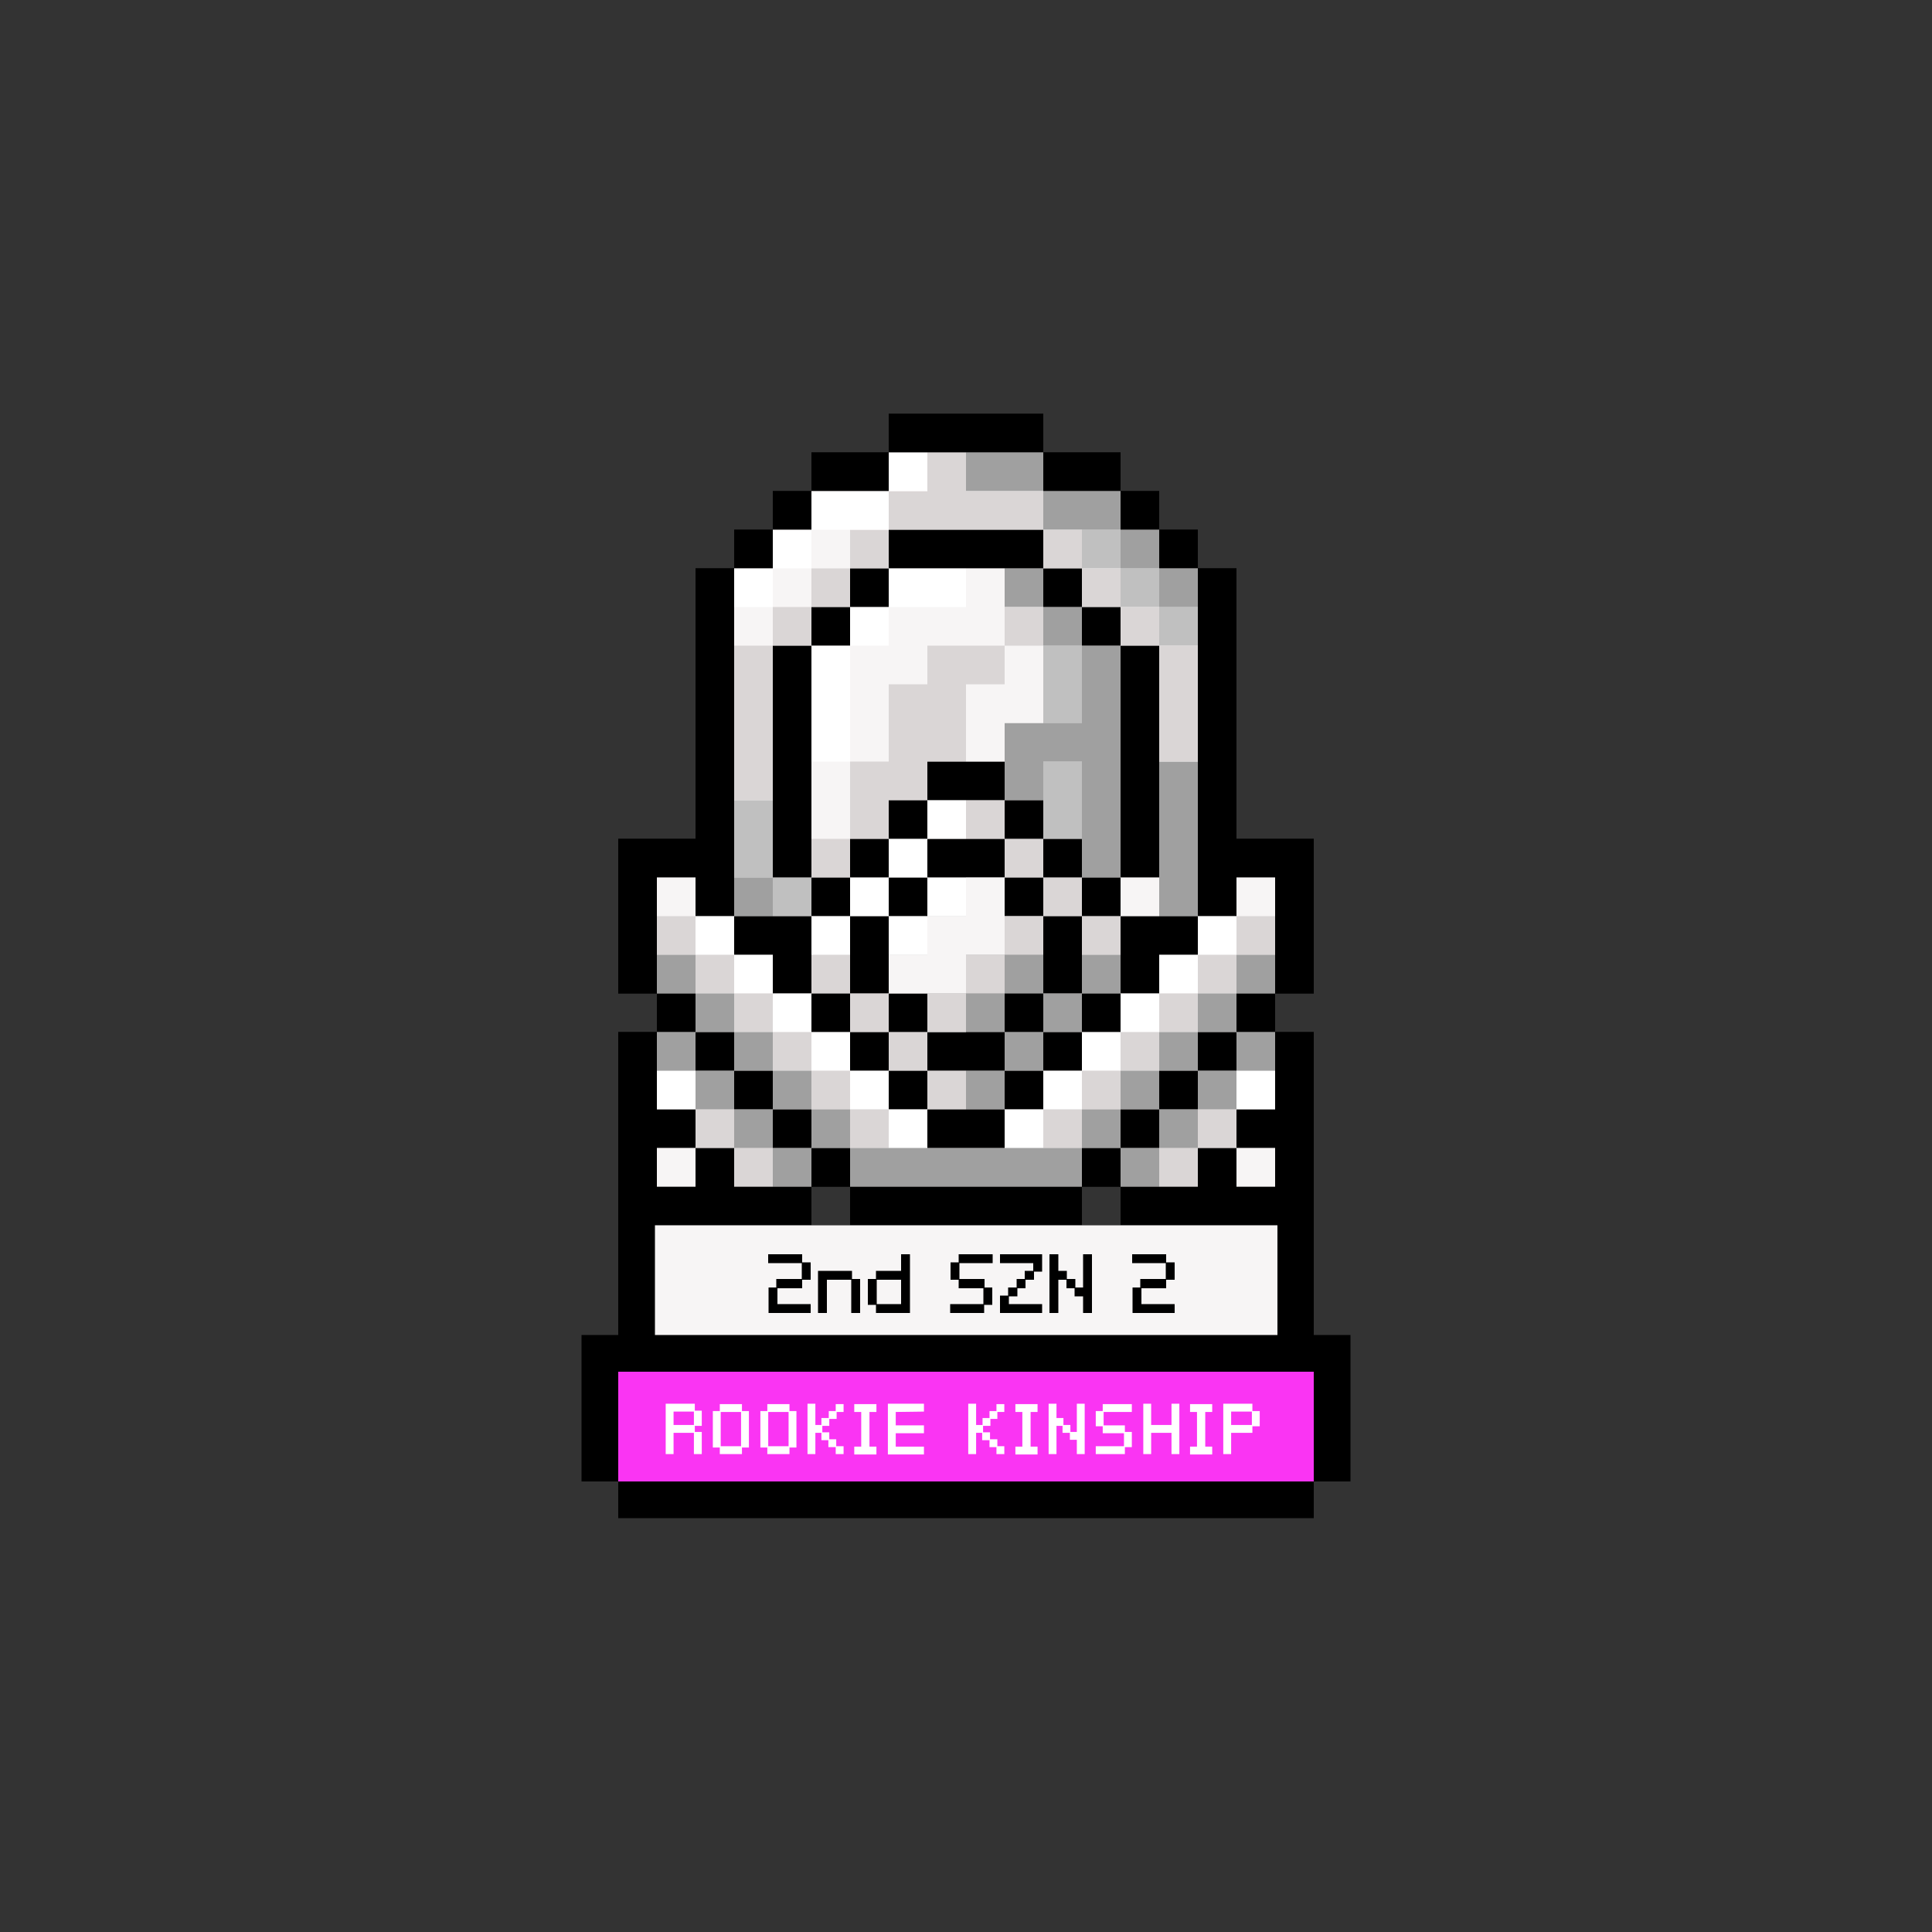 <svg xmlns="http://www.w3.org/2000/svg" xmlns:xlink="http://www.w3.org/1999/xlink" viewBox="0 0 500 500"><rect x="0" y="0" width="500" height="500" fill="#333333" stroke="none"/><path d="M340 257.1v-40h-20v-70h-10v-10h-10v-10h-10v-10h-20v-10h-40v10h-20v10h-10v10h-10v10h-10v70h-20v40h10v10h-10v50 28.4h-9.5v37.9h9.5v9.5h180v-9.5h9.5v-37.9H340v-78.4h-10v-10h10zm-130 60v-10h10v10h-10zm70 0v-10h10v10h-10z"/><g fill="#f7f5f5"><path d="M210 237.1v-10h-10v-60h10v-10h10v-10h10v-10h40v10h10v10h10v10h10v60h-10v10h20v-90h-10v-10h-10v-10h-20v-10h-40v10h-20v10h-10v10h-10v90h20z"/><path d="M320 227.1v10h-10v10h-10v10h-10v10h-10v10h-10v10h-10v10h-20v-10h-10v-10h-10v-10h-10v-10h-10v-10h-10v-10h-10v-10h-10v30h10v10h10v10h10v10h10v10h10v10h60v-10h10v-10h10v-10h10v-10h10v-10h10v-30h-10zm-150 70h10v10h-10zm150 0h10v10h-10zm-100-80h10v-10h10v-10h20v10h10v10h10v10h10v-60h-10v-10h-10v-10h-40v10h-10v10h-10v60h10v-10z"/><path d="M270 237.1h-10v-10h-20v10h-10v20h10v10h20v-10h10v-20zm-20-20h10v-10h-20v10h10z"/><path d="M230 217.1h10v10h-10z"/><path d="M220 227.1h10v10h-10zm10 40h10v10h-10zm40-40h10v10h-10z"/><path d="M260 217.1h10v10h-10zm-40 30v-10h-10v20h10v-10z"/><path d="M290 237.1h-10v20h10v-20zm-70 20h10v10h-10zm40 10h10v10h-10z"/><path d="M250 277.1h-10v10h20v-10h-10zm20-20h10v10h-10zm-70 30h-10v-10h-10v-10h-10v20h10v10h10v10h20v-10h-10v-10zm110-10v10h-10v10h-10v10h20v-10h10v-10h10v-20h-10v10h-10z"/></g><path d="M280 127.1h10v-10h-20v10h10z"/><path d="M290 127.1h10v10h-10z"/><path d="M300 137.1h10v10h-10zm-70-10v-10h-20v10h20z"/><path d="M200 127.1h10v10h-10z"/><path d="M190 137.1h10v10h-10zm100 50v40h10v-60h-10v20zm-80 20v-40h-10v60h10v-20zm40-90h20v-10h-40v10h20zm0 30h20v-10h-40v10h20z"/><path d="M270 147.1h10v10h-10z"/><path d="M280 157.1h10v10h-10zm-60-10h10v10h-10z"/><path d="M210 157.1h10v10h-10zm30 130v10h20v-10h-20zm20-80v-10h-20v10h20zm-20 60v10h20v-10h-20z"/><path d="M260 257.1h10v10h-10zm0-50h10v10h-10zm20 20h10v10h-10z"/><path d="M290 237.1v20h10v-10h10v-10h-20zm-20-20h10v10h-10zm50 40h10v10h-10z"/><path d="M330 217.1h-10v-70h-10v90h10v-10h10v30h10v-40h-10 0zm-50 40h10v10h-10z"/><path d="M270 267.1h10v10h-10z"/><path d="M260 277.1h10v10h-10zm-80-10h10v10h-10z"/><path d="M190 277.1h10v10h-10z"/><path d="M200 287.1h10v10h-10z"/><path d="M210 297.1h10v10h-10z"/><path d="M190 307.1v-10h-10v10h-10v-10h10v-10h-10v-20h-10v50h50v-10h-20zm120-40h10v10h-10z"/><path d="M300 277.1h10v10h-10z"/><path d="M290 287.1h10v10h-10z"/><path d="M280 297.1h10v10h-10z"/><path d="M260 307.1h-40v10h60v-10h-20zm70-20h-10v10h10v10h-10v-10h-10v10h-20v10h50v-50h-10v20zm-100-30h10v10h-10zm20-40h-10v10h20v-10h-10 0z"/><path d="M260 227.1h10v10h-10zm-30 0h10v10h-10z"/><path d="M270 247.1v10h10v-20h-10v10zm-40-10h-10v20h10v-20z"/><path d="M230 207.1h10v10h-10zm-20 20h10v10h-10z"/><path d="M210 237.1h-20v10h10v10h10v-20zm10-20h10v10h-10zm-50 40h10v10h-10z"/><path d="M170 237.1v-10h10v10h10v-90h-10v70h-20v40h10v-20zm40 20h10v10h-10z"/><path d="M220 267.1h10v10h-10z"/><path d="M230 277.1h10v10h-10zm20-20h10v10h-10z"/><path d="M260 247.1h10v10h-10z"/><g fill="#a0a0a0"><path d="M240 257.1h10v10h-10z"/><path d="M250 247.1h10v10h-10z"/><path d="M260 237.1h10v10h-10z"/><path d="M250 227.1v10h-10v10h-10v10h20v-10h10v-20h-10z"/></g><g fill="silver"><path d="M270 177.1v10h10v-20h-10v10zm0 30v10h10v-20h-10v10zm10-70h10v10h-10z"/><path d="M290 147.1h10v10h-10z"/><path d="M300 157.1h10v10h-10zm-100 50h-10v20h10v-20z"/><path d="M200 227.1h10v10h-10z"/></g><g fill="#a0a0a0"><path d="M260 117.1h-10v10h20v-10h-10z"/><path d="M280 127.1h-10v10h20v-10h-10z"/><path d="M290 137.1h10v10h-10z"/><path d="M300 147.1h10v10h-10zm0 60v30h10v-40h-10v10zm-110 20h10v10h-10zm90-60v20h-20v20h10v-10h10v30h10v-60h-10 0zm-20-20h10v10h-10z"/><path d="M270 157.1h10v10h-10zm-20 100h10v10h-10z"/><path d="M260 247.1h10v10h-10z"/></g><g fill="#f7f5f5"><path d="M260 147.1h-10v10h-20v10h-10v30h10v-20h10v-10h20v-20z"/><path d="M210 207.1v10h10v-20h-10v10zm50-30h-10v20h10v-10h10v-20h-10v10zm-50-40h10v10h-10z"/><path d="M200 147.1h10v10h-10z"/><path d="M190 157.1h10v10h-10zm100 70h10v10h-10zm30 0h10v10h-10zm-150 70h10v10h-10zm150 0h10v10h-10zm-150-70h10v10h-10zm80 10h-10v10h-10v10h20v-10h10v-20h-10v10z"/></g><g fill="#dad6d6"><path d="M210 217.1h10v10h-10z"/><path d="M240 177.1h-10v20h-10v20h10v-10h10v-10h10v-20h10v-10h-20v10z"/><path d="M260 157.1h10v10h-10zm-40-20h10v10h-10z"/><path d="M210 147.1h10v10h-10z"/><path d="M200 157.1h10v10h-10zm60-30h-10v-10h-10v10h-10v10h40v-10h-10z"/><path d="M270 137.1h10v10h-10z"/><path d="M280 147.1h10v10h-10z"/><path d="M290 157.1h10v10h-10zm-100 20v30h10v-40h-10v10z"/><path d="M300 167.1v30h10v-30h-10zm-50 80h10v10h-10z"/><path d="M240 257.1h10v10h-10zm20-20h10v10h-10z"/></g><g fill="#fff"><path d="M240 147.1h-10v10h20v-10h-10zm-30 30v20h10v-30h-10v10z"/><path d="M220 157.1h10v10h-10zm10-40h10v10h-10z"/><path d="M230 137.1v-10h-20v10h20z"/><path d="M200 137.1h10v10h-10z"/><path d="M190 147.1h10v10h-10zm50 80h10v10h-10z"/><path d="M230 237.1h10v10h-10zm30 50h10v10h-10z"/><path d="M270 277.1h10v10h-10z"/><path d="M280 267.1h10v10h-10z"/><path d="M290 257.1h10v10h-10z"/><path d="M300 247.1h10v10h-10z"/><path d="M310 237.1h10v10h-10zm-140 40h10v10h-10zm150 0h10v10h-10zm-90 10h10v10h-10z"/><path d="M220 277.1h10v10h-10z"/><path d="M210 267.1h10v10h-10z"/><path d="M200 257.1h10v10h-10z"/><path d="M190 247.1h10v10h-10zm50-40h10v10h-10z"/><path d="M230 217.1h10v10h-10zm-20 20h10v10h-10z"/><path d="M220 227.1h10v10h-10zm-40 10h10v10h-10z"/></g><g fill="#dad6d6"><path d="M270 287.1h10v10h-10zm-30-10h10v10h-10z"/><path d="M280 277.1h10v10h-10zm30-30h10v10h-10z"/><path d="M320 237.1h10v10h-10zm-30 30h10v10h-10z"/><path d="M300 257.1h10v10h-10zm-120 30h10v10h-10z"/><path d="M190 297.1h10v10h-10zm120-10h10v10h-10z"/><path d="M300 297.1h10v10h-10zm-80-10h10v10h-10zm10-20h10v10h-10zm20-60h10v10h-10zm20 20h10v10h-10z"/><path d="M260 217.1h10v10h-10zm-50 30h10v10h-10z"/><path d="M280 237.1h10v10h-10zm-60 20h10v10h-10zm-10 20h10v10h-10zm-30-30h10v10h-10z"/><path d="M170 237.1h10v10h-10zm30 30h10v10h-10z"/><path d="M190 257.1h10v10h-10z"/></g><g fill="#a0a0a0"><path d="M260 297.1h-40v10h60v-10h-20zm0-30h10v10h-10z"/><path d="M250 277.1h10v10h-10zm20-20h10v10h-10zm10 30h10v10h-10zm30-30h10v10h-10z"/><path d="M320 247.1h10v10h-10zm-30 30h10v10h-10z"/><path d="M300 267.1h10v10h-10zm-120 10h10v10h-10z"/><path d="M170 267.1h10v10h-10zm30 30h10v10h-10z"/><path d="M190 287.1h10v10h-10zm120-10h10v10h-10z"/><path d="M320 267.1h10v10h-10zm-30 30h10v10h-10z"/><path d="M300 287.1h10v10h-10zm-20-40h10v10h-10zm-70 40h10v10h-10zm-30-30h10v10h-10z"/><path d="M170 247.1h10v10h-10zm30 30h10v10h-10z"/><path d="M190 267.1h10v10h-10z"/></g><path d="M160 355v28.4h180V355H160z" fill="#fa34f3"/><path d="M169.5 317.1h161.1v28.4H169.5z" fill="#f7f5f5"/><g fill="#fff" stroke="#fff" stroke-width=".234" stroke-miterlimit="10"><path d="M179.7 368.9v1.8h1.8v5.5h-1.8v-5.5h-5.5v5.5h-1.8v-12.8h7.3v1.8h-5.5v3.7h5.5zm0 0v-3.7h1.8v3.7h-1.8z"/><use href="#B"/><use href="#B" x="12.3"/><path d="M212.7 368.9v1.8h-1.8v5.5h-1.8v-12.8h1.8v5.5h1.8zm1.8 0h-1.8v-1.8h1.8v1.8zm-1.8 3.7v-1.8h1.8v1.8h-1.8zm3.7-5.5h-1.8v-1.8h1.8v1.8zm-1.9 7.3v-1.8h1.8v1.8h-1.8zm3.7-9.1h-1.8v-1.8h1.8v1.8zm-1.8 10.9v-1.8h1.8v1.8h-1.8z"/><use href="#C"/><path d="M231.7 365.3v3.7h7.3v1.8h-7.3v3.7h7.3v1.8h-9.1v-12.9h9.1v1.8l-7.3.1h0zm22.6 3.6v1.8h-1.8v5.5h-1.8v-12.8h1.8v5.5h1.8zm1.9 0h-1.8v-1.8h1.8v1.8zm-1.9 3.7v-1.8h1.8v1.8h-1.8zm3.7-5.5h-1.8v-1.8h1.8v1.8zm-1.8 7.3v-1.8h1.8v1.8h-1.8zm3.6-9.1H258v-1.8h1.8v1.8zm-1.8 10.9v-1.8h1.8v1.8H258z"/><use href="#C" x="41.7"/><path d="M275.1 367.1v1.8h-1.8v7.3h-1.8v-12.8h1.8v3.7h1.8zm1.8 1.8v1.8h-1.8v-1.8h1.8zm3.7-5.5v12.8h-1.8v-3.7H277v-1.8h1.8v-7.3h1.8zm4.9 1.9v3.7h-1.8v-3.7h1.8zm-1.8 9.1h7.3v1.8h-7.3v-1.8zm9.1-9.1h-7.3v-1.8h7.3v1.8zm-7.3 5.5V369h5.5v1.8h-5.5zm5.5 3.6v-3.7h1.8v3.7H291zm14.1-11v12.8h-1.8v-5.5h-5.5v5.5H296v-12.8h1.8v5.5h5.5v-5.5h1.8z"/><use href="#C" x="86.9"/><path d="M318.5 368.9h5.5v1.8h-5.5v5.5h-1.8v-12.8h7.3v1.8h-5.5v3.7zm7.4-3.6v3.7h-1.8v-3.7h1.8z"/></g><path d="M207.5 324.7v2.1h-8.6v-2.1h8.6zm-6.4 8.6v4.3h8.6v2.1H199v-6.4h2.1zm6.4 0H201v-2.2h6.5v2.2zm2.2-2.2h-2.1v-4.3h2.1v4.3zm4.2 0v8.6h-2.1V329h8.6v2.1h-6.5zm8.6 0v8.6h-2.1v-8.6h2.1zm4.3 6.5h-2.1v-6.5h2.1v6.5zm0-6.5V329h6.5v-4.3h2.1v15h-8.6v-2.1h6.5v-6.5h-6.5zm21.4-4.3v4.3h-2.1v-4.3h2.1zm-2.2 10.8h8.6v2.1H246v-2.1zm10.8-10.8h-8.6v-2.1h8.6v2.1zm-8.6 6.5v-2.2h6.5v2.2h-6.5zm6.4 4.3v-4.3h2.1v4.3h-2.1zm15-12.9v4.3h-2.1v-2.2h-8.6v-2.1h10.7 0zm-10.7 10.7h2.1v2.2h8.6v2.1h-10.7v-4.3zm2.1-2.1h2.2v2.1H261v-2.1zm2.2-2.2h2.1v2.2h-2.1v-2.2zm2.1-2.1h2.2v2.1h-2.2V329zm10.7 0v2.1h-2.2v8.6h-2.1v-15h2.1v4.3h2.2zm2.2 2.1v2.2h-2.1v-2.2h2.1zm4.3-6.4v15h-2.1v-4.3h-2.2v-2.1h2.2v-8.6h2.1zm19.2 0v2.1h-8.6v-2.1h8.6zm-6.4 8.6v4.3h8.6v2.1h-10.7v-6.4h2.1zm6.4 0h-6.5v-2.2h6.5v2.2zm2.2-2.2h-2.1v-4.3h2.1v4.3z" stroke-miterlimit="10" stroke="#000" stroke-width=".199"/><defs ><path id="B" d="M186.4 365.3v9.2h-1.8v-9.2h1.8zm5.5 0h-5.5v-1.8h5.5v1.8zm-5.5 9.1h5.5v1.8h-5.5v-1.8zm7.3-9.1v9.2h-1.8v-9.2h1.8z"/><path id="C" d="M224.9 365.3v9.2h1.8v1.8h-5.5v-1.8h1.8v-9.2h-1.8v-1.8h5.5v1.8h-1.8z"/></defs></svg>